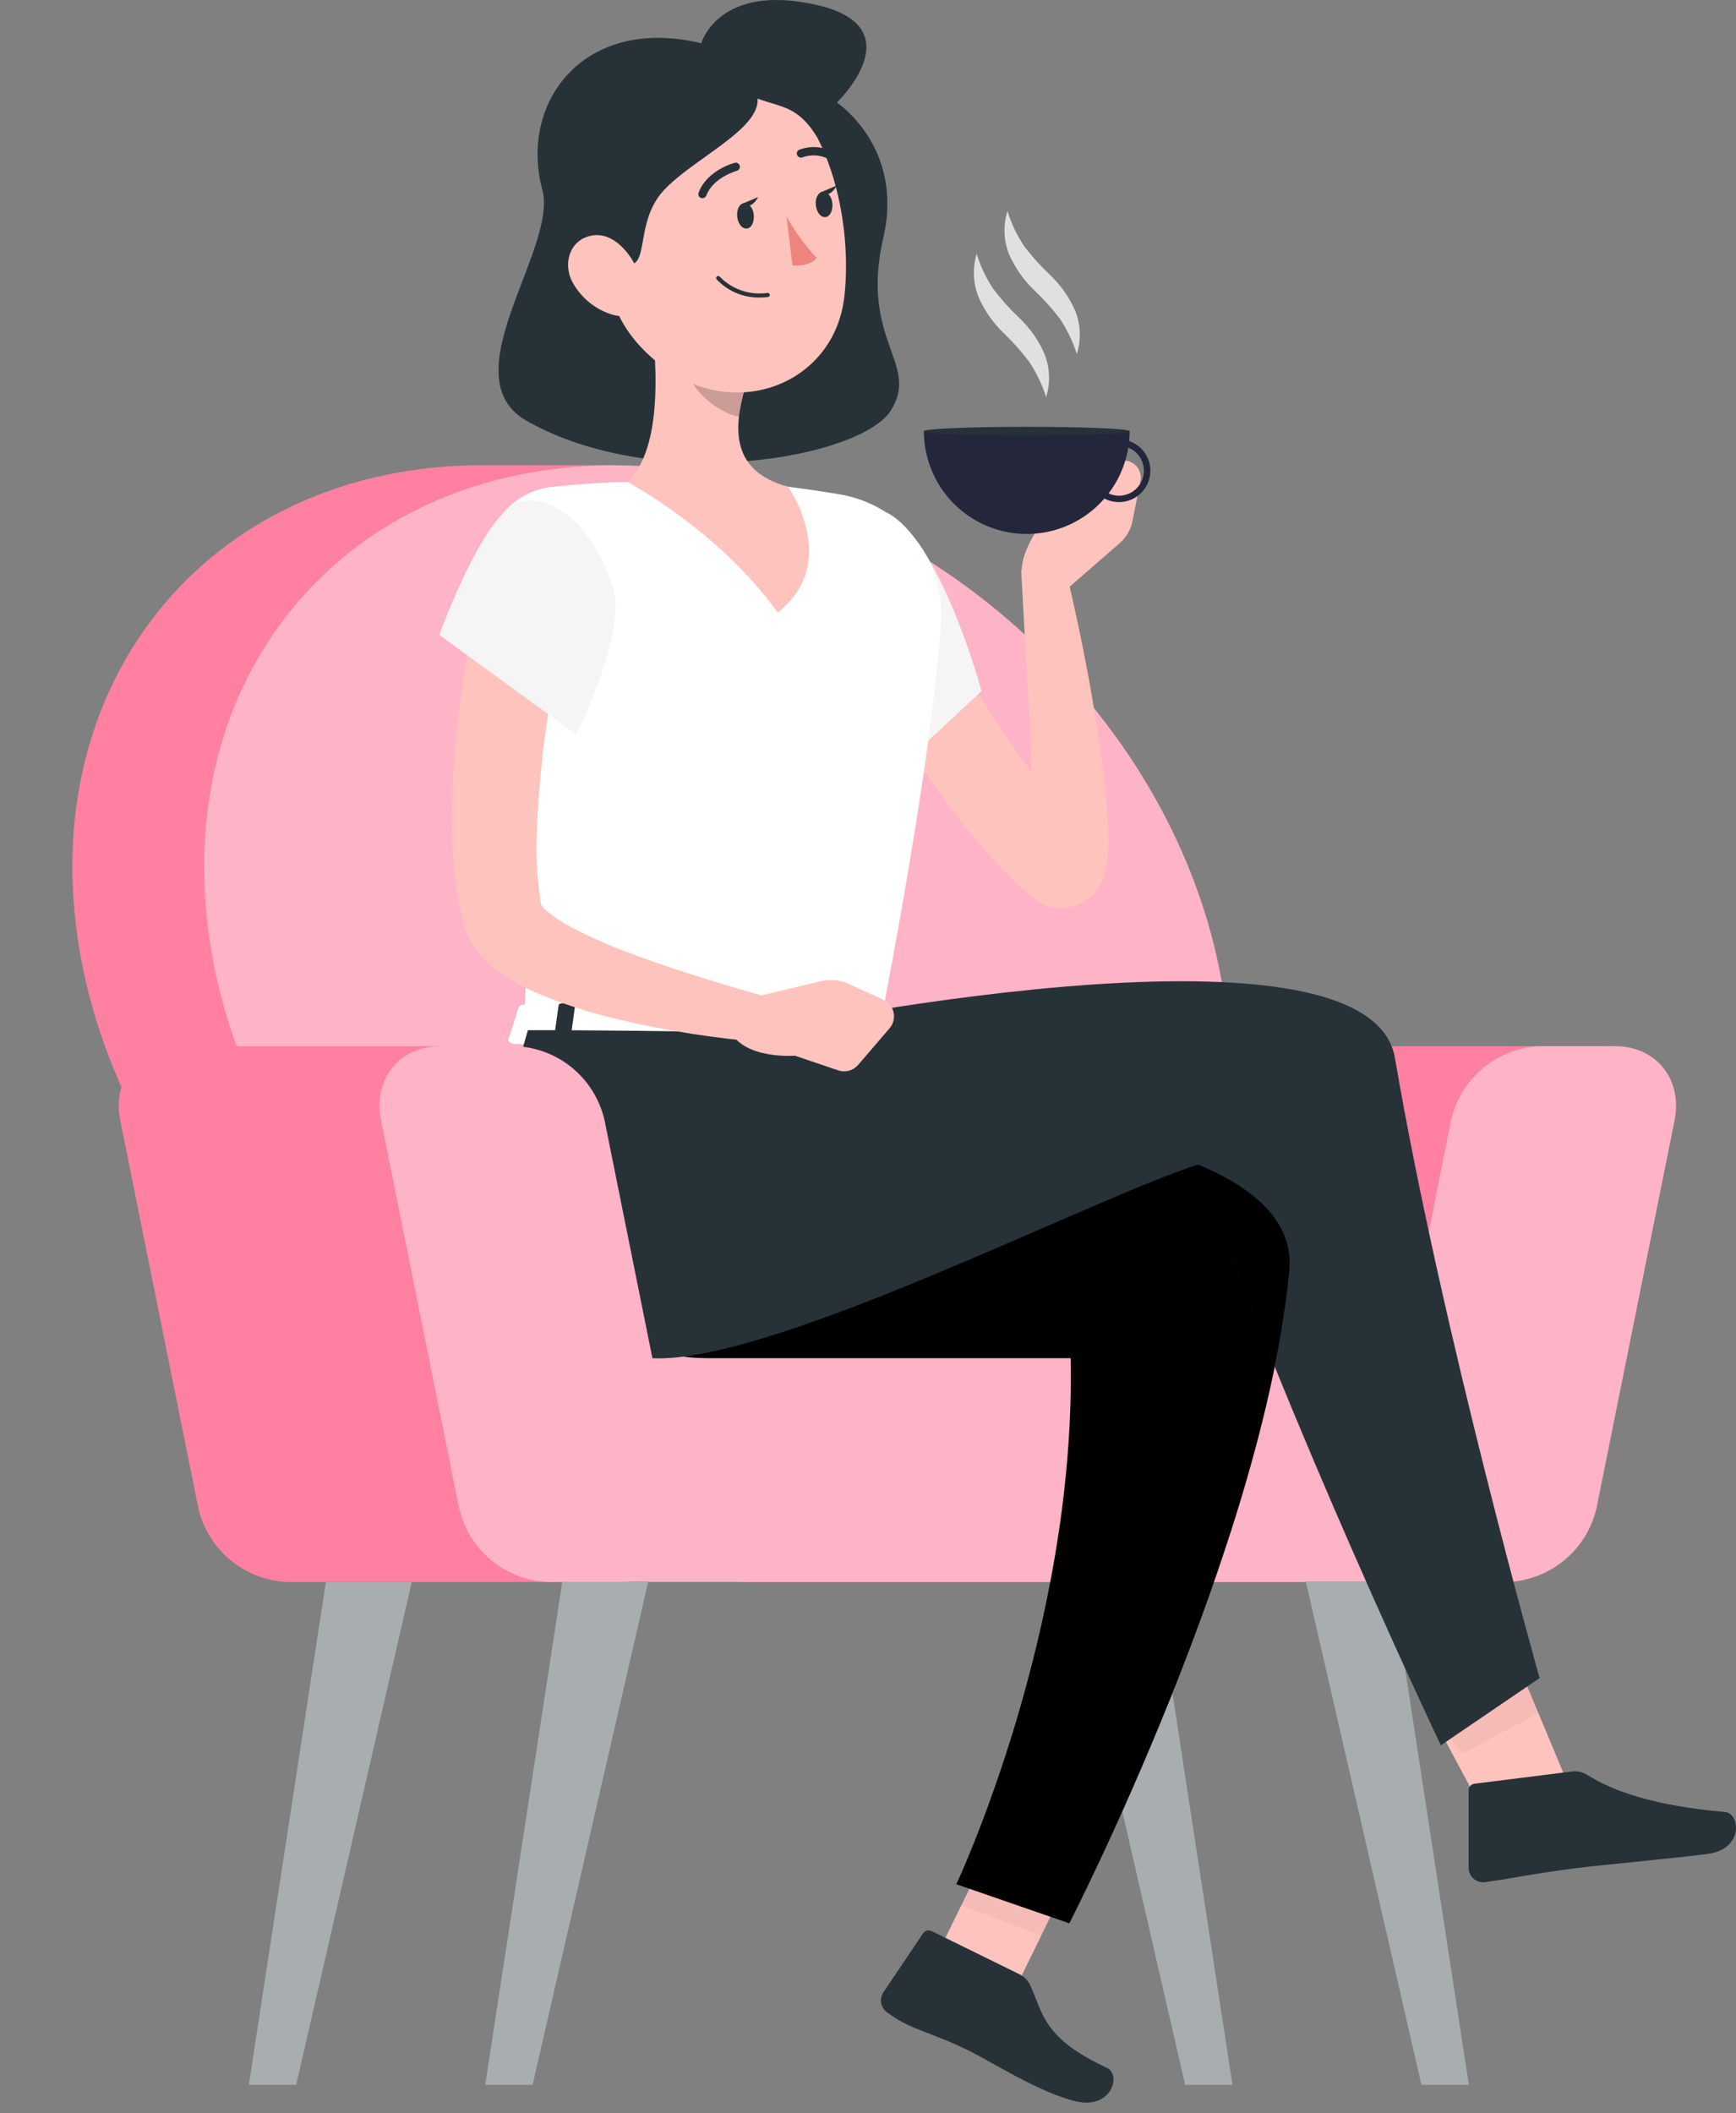 <svg xmlns="http://www.w3.org/2000/svg" width="83" height="101" viewBox="0 0 83 101" fill="none">
<rect x="0" y="0" width="83" height="101" fill="#808080" stroke="none"/>
<path d="M33.529 2.068C33.529 2.068 34.346 -0.835 39.05 0.238C43.754 1.311 40.011 4.9 40.011 4.9C40.011 4.9 43.232 7.031 42.236 11.339C41.087 16.321 44.014 17.365 42.587 19.626C41.16 21.887 31.457 23.636 25.207 20.131C21.446 18.028 26.69 11.897 25.93 9.075C24.801 4.869 27.934 0.722 33.529 2.068Z" fill="#263238"/>
<path d="M32.776 72.067L36.505 53.551C36.727 52.573 37.264 51.696 38.035 51.054C38.806 50.413 39.766 50.044 40.768 50.004H76.624C78.584 50.004 79.853 51.592 79.457 53.551L75.727 72.067C75.506 73.042 74.971 73.918 74.203 74.559C73.435 75.2 72.478 75.571 71.478 75.614H35.608C33.652 75.614 32.383 74.026 32.776 72.067Z" fill="#FF80A1"/>
<path d="M23.076 22.234H29.386L39.18 70.258H32.87C19.606 70.258 6.66 59.503 3.958 46.243C1.255 32.982 9.812 22.234 23.076 22.234Z" fill="#FF80A1"/>
<path d="M54.002 64.078C62.032 55.188 59.707 40.002 48.81 30.159C37.913 20.316 22.57 19.543 14.54 28.433C6.51 37.324 8.834 52.51 19.731 62.353C30.628 72.195 45.972 72.968 54.002 64.078Z" fill="#FFB3C7"/>
<path d="M67.09 64.926L69.375 53.551C69.596 52.574 70.133 51.697 70.903 51.055C71.673 50.414 72.633 50.044 73.634 50.004H77.227C79.187 50.004 80.456 51.592 80.063 53.551L76.334 72.067C76.112 73.044 75.575 73.922 74.804 74.563C74.033 75.205 73.073 75.574 72.071 75.614H26.96V64.926H67.09Z" fill="#FFB3C7"/>
<path d="M23.192 99.657H25.467L30.995 75.614H26.876L23.192 99.657Z" fill="#263238"/>
<path opacity="0.6" d="M23.192 99.657H25.467L30.995 75.614H26.876L23.192 99.657Z" fill="white"/>
<path d="M11.89 99.657H14.165L19.693 75.614H15.575L11.89 99.657Z" fill="#263238"/>
<path opacity="0.6" d="M11.89 99.657H14.165L19.693 75.614H15.575L11.89 99.657Z" fill="white"/>
<path d="M58.933 99.657H56.658L51.13 75.614H55.248L58.933 99.657Z" fill="#263238"/>
<path opacity="0.6" d="M58.933 99.657H56.658L51.13 75.614H55.248L58.933 99.657Z" fill="white"/>
<path d="M70.234 99.657H67.956L62.431 75.614H66.55L70.234 99.657Z" fill="#263238"/>
<path opacity="0.6" d="M70.234 99.657H67.956L62.431 75.614H66.55L70.234 99.657Z" fill="white"/>
<path d="M43.835 28.267C45.027 30.328 46.289 32.431 47.61 34.433C48.269 35.439 48.942 36.424 49.643 37.363C50.307 38.276 51.037 39.139 51.827 39.943C51.855 39.971 51.827 39.943 51.785 39.912C51.743 39.88 51.701 39.849 51.659 39.824C51.459 39.701 51.236 39.622 51.004 39.593C50.909 39.586 50.814 39.586 50.72 39.593C50.507 39.598 50.297 39.645 50.103 39.73C50.018 39.766 49.936 39.81 49.857 39.859C49.664 39.978 49.498 40.139 49.373 40.329C49.311 40.419 49.265 40.518 49.237 40.623C49.237 40.644 49.237 40.623 49.237 40.606C49.279 40.393 49.307 40.177 49.321 39.961C49.359 39.431 49.363 38.843 49.356 38.25C49.356 37.062 49.293 35.842 49.23 34.622L48.823 27.261L50.884 26.949C51.477 29.403 51.978 31.825 52.378 34.31C52.57 35.551 52.756 36.795 52.875 38.082C52.935 38.727 52.984 39.372 52.991 40.08C53.001 40.483 52.977 40.887 52.917 41.286C52.895 41.432 52.863 41.578 52.823 41.721C52.756 41.976 52.648 42.218 52.504 42.439C52.275 42.79 51.949 43.065 51.564 43.231C51.452 43.28 51.334 43.318 51.214 43.343C51.091 43.372 50.965 43.389 50.839 43.393C50.722 43.402 50.605 43.402 50.488 43.393C50.179 43.35 49.883 43.242 49.619 43.077C49.545 43.028 49.451 42.961 49.398 42.919L49.272 42.814C48.255 41.923 47.317 40.946 46.468 39.894C45.637 38.892 44.869 37.865 44.14 36.816C42.69 34.719 41.359 32.542 40.151 30.297L43.835 28.267Z" fill="#FFC3BD"/>
<path d="M41.907 24.337C44.711 24.811 46.99 33.213 46.923 33.034L41.535 38.054C41.535 38.054 38.212 33.048 38.682 30.542C39.173 27.945 39.699 23.987 41.907 24.337Z" fill="#F5F5F5"/>
<path d="M44.992 29.788C44.729 33.385 43.94 39.446 41.956 49.646L25.022 49.145C25.467 42.891 24.794 38.233 23.269 27.292C23.203 26.819 23.233 26.338 23.357 25.877C23.481 25.416 23.696 24.984 23.991 24.608C24.285 24.233 24.652 23.92 25.07 23.689C25.488 23.458 25.949 23.314 26.424 23.265C27.51 23.152 28.748 23.058 29.989 23.037C32.846 22.984 35.18 22.96 37.679 23.265C38.503 23.366 39.359 23.496 40.172 23.633C41.597 23.876 42.88 24.641 43.771 25.779C44.663 26.917 45.098 28.346 44.992 29.788Z" fill="white"/>
<path d="M31.009 14.4C31.422 16.889 31.769 21.435 29.989 23.037C29.989 23.037 34.335 25.312 37.185 29.28C40.231 26.868 37.679 23.265 37.679 23.265C34.942 22.525 35.072 20.478 35.611 18.571L31.009 14.4Z" fill="#FFC3BD"/>
<path opacity="0.2" d="M32.884 16.103L35.608 18.557C35.476 19.001 35.383 19.456 35.331 19.917C34.279 19.731 32.877 18.532 32.789 17.425C32.741 16.982 32.773 16.535 32.884 16.103Z" fill="black"/>
<path d="M28.247 9.744C28.99 13.818 29.218 15.556 31.545 17.414C35.05 20.219 39.881 18.403 40.368 14.189C40.806 10.4 39.516 4.374 35.306 3.224C34.379 2.966 33.4 2.949 32.464 3.175C31.528 3.401 30.665 3.862 29.958 4.515C29.25 5.169 28.722 5.992 28.422 6.907C28.123 7.823 28.062 8.799 28.247 9.744Z" fill="#FFC3BD"/>
<path d="M33.817 2.737C39.404 5.002 33.782 6.919 31.748 9.082C29.947 11.003 31.633 14.056 28.611 11.904C27.17 10.877 27.23 5.454 28.036 4.441C28.843 3.428 32.152 2.061 33.817 2.737Z" fill="#263238"/>
<path d="M35.247 10.365C35.289 10.715 35.496 10.95 35.717 10.922C35.937 10.894 36.067 10.607 36.039 10.27C36.011 9.934 35.79 9.688 35.569 9.713C35.348 9.737 35.208 10.032 35.247 10.365Z" fill="#263238"/>
<path d="M39.008 9.818C39.047 10.169 39.257 10.404 39.474 10.376C39.691 10.348 39.825 10.06 39.797 9.724C39.769 9.387 39.548 9.142 39.331 9.166C39.113 9.191 38.966 9.485 39.008 9.818Z" fill="#263238"/>
<path d="M39.229 9.198L40.004 8.868C40.004 8.868 39.674 9.545 39.229 9.198Z" fill="#263238"/>
<path d="M37.606 10.337C37.995 11.063 38.48 11.733 39.05 12.328C38.661 12.791 37.886 12.678 37.886 12.678L37.606 10.337Z" fill="#ED847E"/>
<path d="M36.221 14.221C36.388 14.225 36.554 14.216 36.719 14.196C36.732 14.195 36.744 14.191 36.756 14.185C36.767 14.179 36.777 14.17 36.785 14.16C36.794 14.15 36.8 14.139 36.803 14.126C36.807 14.114 36.808 14.101 36.807 14.088C36.802 14.062 36.788 14.039 36.767 14.023C36.746 14.007 36.721 13.999 36.694 14C36.28 14.06 35.857 14.022 35.46 13.887C35.064 13.752 34.705 13.526 34.412 13.225C34.396 13.205 34.372 13.193 34.346 13.191C34.32 13.188 34.294 13.196 34.274 13.213C34.254 13.23 34.242 13.254 34.239 13.28C34.237 13.306 34.245 13.332 34.262 13.352C34.514 13.62 34.817 13.835 35.154 13.984C35.49 14.133 35.853 14.214 36.221 14.221Z" fill="#263238"/>
<path d="M27.363 13.471C27.769 14.227 28.459 14.792 29.281 15.041C30.374 15.36 30.935 14.386 30.644 13.348C30.381 12.412 29.494 11.122 28.394 11.245C27.293 11.368 26.872 12.531 27.363 13.471Z" fill="#FFC3BD"/>
<path d="M33.582 9.475C33.623 9.475 33.663 9.463 33.697 9.44C33.731 9.417 33.757 9.384 33.771 9.345C34.087 8.486 35.219 8.167 35.229 8.164C35.28 8.15 35.323 8.116 35.349 8.071C35.375 8.026 35.383 7.972 35.37 7.922C35.363 7.896 35.352 7.873 35.336 7.852C35.32 7.832 35.3 7.815 35.278 7.802C35.255 7.789 35.23 7.781 35.204 7.778C35.179 7.775 35.153 7.777 35.128 7.785C35.072 7.785 33.782 8.16 33.403 9.208C33.391 9.237 33.386 9.269 33.389 9.301C33.392 9.332 33.403 9.363 33.421 9.389C33.439 9.415 33.463 9.437 33.491 9.452C33.519 9.467 33.55 9.475 33.582 9.475Z" fill="#263238"/>
<path d="M39.888 7.729C39.923 7.731 39.957 7.724 39.988 7.708C40.019 7.692 40.045 7.668 40.063 7.638C40.091 7.593 40.1 7.54 40.089 7.489C40.078 7.438 40.047 7.393 40.004 7.364C39.744 7.188 39.445 7.078 39.133 7.042C38.821 7.006 38.505 7.046 38.212 7.158C38.188 7.168 38.167 7.183 38.149 7.201C38.131 7.22 38.117 7.242 38.108 7.266C38.099 7.291 38.095 7.316 38.096 7.342C38.097 7.368 38.103 7.394 38.114 7.417C38.136 7.464 38.175 7.501 38.223 7.52C38.272 7.539 38.326 7.539 38.373 7.519C38.605 7.436 38.852 7.409 39.096 7.44C39.34 7.471 39.573 7.559 39.776 7.697C39.809 7.72 39.848 7.731 39.888 7.729Z" fill="#263238"/>
<path d="M43.852 95.381L47.677 96.822L52.027 87.921L48.206 86.481L43.852 95.381Z" fill="#FFC3BD"/>
<path d="M48.757 94.371L44.55 92.303C44.479 92.265 44.396 92.255 44.318 92.275C44.24 92.295 44.173 92.344 44.129 92.412L42.243 95.216C42.19 95.294 42.153 95.381 42.134 95.473C42.115 95.566 42.115 95.661 42.134 95.753C42.152 95.845 42.189 95.933 42.242 96.01C42.296 96.088 42.364 96.154 42.443 96.205C43.558 97.036 44.448 97.095 46.299 98.003C47.438 98.564 49.748 100.05 51.456 100.439C53.163 100.828 53.611 99.156 52.935 98.841C49.892 97.439 49.868 96.243 49.272 94.922C49.171 94.683 48.988 94.488 48.757 94.371Z" fill="#263238"/>
<g opacity="0.2">
<path opacity="0.2" d="M52.027 87.925L49.784 92.513L45.959 91.069L48.203 86.481L52.027 87.925Z" fill="black"/>
</g>
<path d="M71.794 88.23L75.401 86.309L71.584 77.167L68.594 82.246L71.794 88.23Z" fill="#FFC3BD"/>
<path d="M75.156 84.672L70.507 85.254C70.427 85.261 70.353 85.298 70.299 85.358C70.245 85.418 70.215 85.496 70.217 85.576V89.313C70.223 89.407 70.248 89.498 70.29 89.582C70.332 89.666 70.391 89.741 70.462 89.802C70.534 89.862 70.617 89.908 70.707 89.936C70.796 89.964 70.891 89.974 70.984 89.965C72.604 89.734 73.371 89.541 75.415 89.285C76.674 89.127 79.895 88.833 81.63 88.615C83.365 88.398 83.218 86.674 82.471 86.607C79.127 86.32 77.115 85.615 75.892 84.837C75.673 84.697 75.413 84.639 75.156 84.672Z" fill="#263238"/>
<g opacity="0.2">
<path opacity="0.2" d="M71.584 77.171L73.55 81.882L69.947 83.803L68.594 82.25L71.584 77.171Z" fill="black"/>
</g>
<path d="M35.475 9.745L36.249 9.419C36.249 9.419 35.913 10.091 35.475 9.745Z" fill="#263238"/>
<path d="M38.678 52.92C38.678 52.92 62.382 52.791 61.642 60.73C60.419 73.858 51.126 91.928 51.126 91.928L45.724 90.06C45.724 90.06 51.452 77.914 51.189 64.916H33.803C27.17 64.916 24.303 57.632 30.76 49.141C34.707 49.145 38.678 52.92 38.678 52.92Z" fill="black"/>
<path d="M24.797 48.142L24.32 49.646C24.258 49.762 24.391 49.885 24.587 49.892L42.033 50.41C42.188 50.41 42.314 50.344 42.328 50.246L42.524 48.735C42.524 48.63 42.408 48.539 42.244 48.532L25.095 48.023C25.039 48.015 24.982 48.021 24.93 48.042C24.878 48.063 24.832 48.098 24.797 48.142Z" fill="white"/>
<path d="M27.044 50.126H26.585C26.494 50.126 26.424 50.074 26.431 50.014L26.708 48.051C26.708 47.995 26.795 47.95 26.886 47.953H27.346C27.437 47.953 27.507 48.006 27.496 48.062L27.223 50.025C27.216 50.084 27.135 50.13 27.044 50.126Z" fill="#263238"/>
<path d="M40.719 50.537H40.26C40.168 50.537 40.102 50.484 40.109 50.425L40.382 48.462C40.382 48.405 40.473 48.36 40.564 48.363H41.024C41.115 48.363 41.181 48.416 41.174 48.472L40.901 50.435C40.894 50.495 40.813 50.537 40.719 50.537Z" fill="#263238"/>
<path d="M33.883 50.33H33.424C33.329 50.33 33.263 50.277 33.27 50.218L33.543 48.255C33.543 48.199 33.634 48.153 33.725 48.156H34.185C34.276 48.156 34.346 48.209 34.335 48.265L34.062 50.228C34.055 50.277 33.971 50.333 33.883 50.33Z" fill="#263238"/>
<path d="M36.05 49.352C36.05 49.352 65.421 43.098 66.694 50.568C68.909 63.566 73.61 80.206 73.61 80.206L68.888 83.421C68.888 83.421 61.527 67.941 57.289 55.658C52.199 57.288 37.403 64.926 31.485 64.926C24.85 64.926 22.336 58.995 25.239 49.24C29.186 49.226 36.05 49.352 36.05 49.352Z" fill="#263238"/>
<path d="M61.642 60.73C61.49 62.268 61.255 63.796 60.941 65.308C59.637 62.09 58.361 58.771 57.282 55.658C60.012 56.804 61.856 58.427 61.642 60.73Z" fill="black"/>
<path d="M5.749 53.551L9.479 72.067C9.7 73.044 10.238 73.922 11.008 74.563C11.779 75.205 12.74 75.574 13.741 75.614H26.553C28.509 75.614 29.779 74.026 29.386 72.067L25.656 53.551C25.435 52.573 24.897 51.696 24.127 51.054C23.356 50.413 22.395 50.044 21.394 50.004H8.581C6.629 50.004 5.356 51.592 5.749 53.551Z" fill="#FF80A1"/>
<path d="M32.632 72.067L28.905 53.551C28.684 52.573 28.146 51.696 27.376 51.054C26.605 50.413 25.645 50.044 24.643 50.004H21.05C19.09 50.004 17.821 51.592 18.218 53.551L21.947 72.067C22.168 73.044 22.706 73.921 23.475 74.562C24.245 75.204 25.205 75.573 26.206 75.614H29.799C31.759 75.614 33.028 74.026 32.632 72.067Z" fill="#FFB3C7"/>
<path d="M26.96 29.739C26.75 30.833 26.525 32.007 26.354 33.146C26.182 34.286 26.003 35.442 25.891 36.585C25.779 37.728 25.684 38.867 25.656 39.978C25.622 41.034 25.689 42.09 25.856 43.133L25.887 43.298C25.88 43.276 25.87 43.255 25.859 43.235C25.838 43.207 25.835 43.214 25.859 43.235C25.939 43.349 26.033 43.451 26.14 43.54C26.5 43.841 26.893 44.102 27.311 44.318C28.301 44.833 29.326 45.279 30.378 45.654C31.461 46.06 32.576 46.425 33.701 46.775C34.826 47.126 35.972 47.459 37.098 47.781L36.747 49.836C34.285 49.651 31.843 49.27 29.442 48.696C28.189 48.399 26.961 48.001 25.772 47.508C25.099 47.227 24.458 46.874 23.861 46.456C23.483 46.188 23.145 45.868 22.855 45.506C22.666 45.275 22.508 45.019 22.386 44.746C22.311 44.589 22.25 44.426 22.203 44.258L22.133 43.989C21.812 42.68 21.64 41.339 21.621 39.992C21.588 38.725 21.622 37.456 21.723 36.193C21.818 34.945 21.965 33.711 22.151 32.487C22.336 31.264 22.547 30.065 22.852 28.81L26.96 29.739Z" fill="#FFC3BD"/>
<path d="M24.801 24.015C23.104 24.516 21.001 30.346 21.001 30.346L27.549 35.106C27.549 35.106 30.003 30.244 29.302 28.046C28.583 25.757 26.743 23.44 24.801 24.015Z" fill="#F5F5F5"/>
<path d="M42.212 47.774L40.565 47.024C40.154 46.835 39.693 46.789 39.254 46.895L35.373 47.824L34.854 49.131C35.412 50.663 38.009 50.459 38.009 50.459L40.077 51.161C40.243 51.217 40.421 51.223 40.59 51.177C40.758 51.132 40.909 51.037 41.024 50.905L42.528 49.152C42.618 49.048 42.683 48.924 42.717 48.791C42.751 48.657 42.752 48.517 42.721 48.383C42.69 48.248 42.628 48.123 42.54 48.017C42.451 47.912 42.339 47.828 42.212 47.774Z" fill="#FFC3BD"/>
<path d="M53.639 22.017L51.498 22.203C51.257 22.227 51.028 22.323 50.841 22.477C50.654 22.631 50.517 22.837 50.446 23.069L49.878 24.933C49.878 24.933 48.199 26.921 49.118 28.267L50.481 28.617L53.538 25.957C53.85 25.683 54.064 25.313 54.144 24.905L54.523 22.998C54.55 22.872 54.547 22.742 54.514 22.617C54.481 22.492 54.419 22.377 54.333 22.281C54.246 22.185 54.139 22.111 54.018 22.065C53.898 22.019 53.768 22.003 53.639 22.017Z" fill="#FFC3BD"/>
<path d="M54.008 20.604C54.008 21.909 53.489 23.16 52.567 24.082C51.645 25.004 50.394 25.522 49.09 25.522C47.785 25.522 46.534 25.004 45.612 24.082C44.69 23.16 44.171 21.909 44.171 20.604H54.008Z" fill="#24263B"/>
<path d="M49.09 20.814C51.806 20.814 54.008 20.722 54.008 20.608C54.008 20.494 51.806 20.401 49.09 20.401C46.373 20.401 44.171 20.494 44.171 20.608C44.171 20.722 46.373 20.814 49.09 20.814Z" fill="#263238"/>
<path d="M53.5 24C53.203 24 52.913 23.912 52.667 23.747C52.42 23.582 52.228 23.348 52.114 23.074C52.001 22.8 51.971 22.498 52.029 22.207C52.087 21.916 52.23 21.649 52.439 21.439C52.649 21.23 52.916 21.087 53.207 21.029C53.498 20.971 53.8 21.001 54.074 21.114C54.348 21.228 54.582 21.42 54.747 21.667C54.912 21.913 55 22.203 55 22.5C54.999 22.898 54.841 23.279 54.56 23.56C54.279 23.841 53.898 23.999 53.5 24ZM53.5 21.308C53.264 21.308 53.034 21.378 52.838 21.509C52.642 21.64 52.489 21.826 52.399 22.044C52.309 22.262 52.285 22.501 52.331 22.733C52.377 22.964 52.49 23.176 52.657 23.343C52.824 23.51 53.036 23.623 53.267 23.669C53.499 23.715 53.738 23.692 53.956 23.601C54.174 23.511 54.36 23.358 54.491 23.162C54.622 22.966 54.692 22.736 54.692 22.5C54.691 22.184 54.565 21.881 54.342 21.658C54.119 21.435 53.816 21.309 53.5 21.308Z" fill="#24263B"/>
<path d="M48.168 10.085C48.351 10.687 48.624 11.259 48.977 11.781C49.348 12.265 49.757 12.719 50.201 13.138C50.711 13.621 51.12 14.202 51.403 14.845C51.669 15.508 51.697 16.242 51.484 16.924C51.294 16.323 51.02 15.751 50.67 15.227C50.299 14.743 49.89 14.29 49.447 13.87C48.939 13.386 48.532 12.806 48.248 12.163C47.981 11.501 47.953 10.766 48.168 10.085Z" fill="#E0E0E0"/>
<path d="M46.695 12.139C46.882 12.741 47.156 13.313 47.509 13.835C47.879 14.321 48.288 14.775 48.732 15.195C49.242 15.677 49.649 16.256 49.931 16.899C50.199 17.562 50.229 18.298 50.015 18.981C49.826 18.38 49.552 17.808 49.202 17.285C48.835 16.8 48.43 16.346 47.992 15.924C47.484 15.44 47.077 14.86 46.794 14.217C46.522 13.557 46.487 12.822 46.695 12.139Z" fill="#E0E0E0"/>
<path d="M34.002 3.484C36.709 5.559 37.694 4.367 39.05 6.527C38.538 3.435 36.656 2.604 34.844 2.569C33.031 2.534 33.315 2.955 34.002 3.484Z" fill="#263238"/>
</svg>